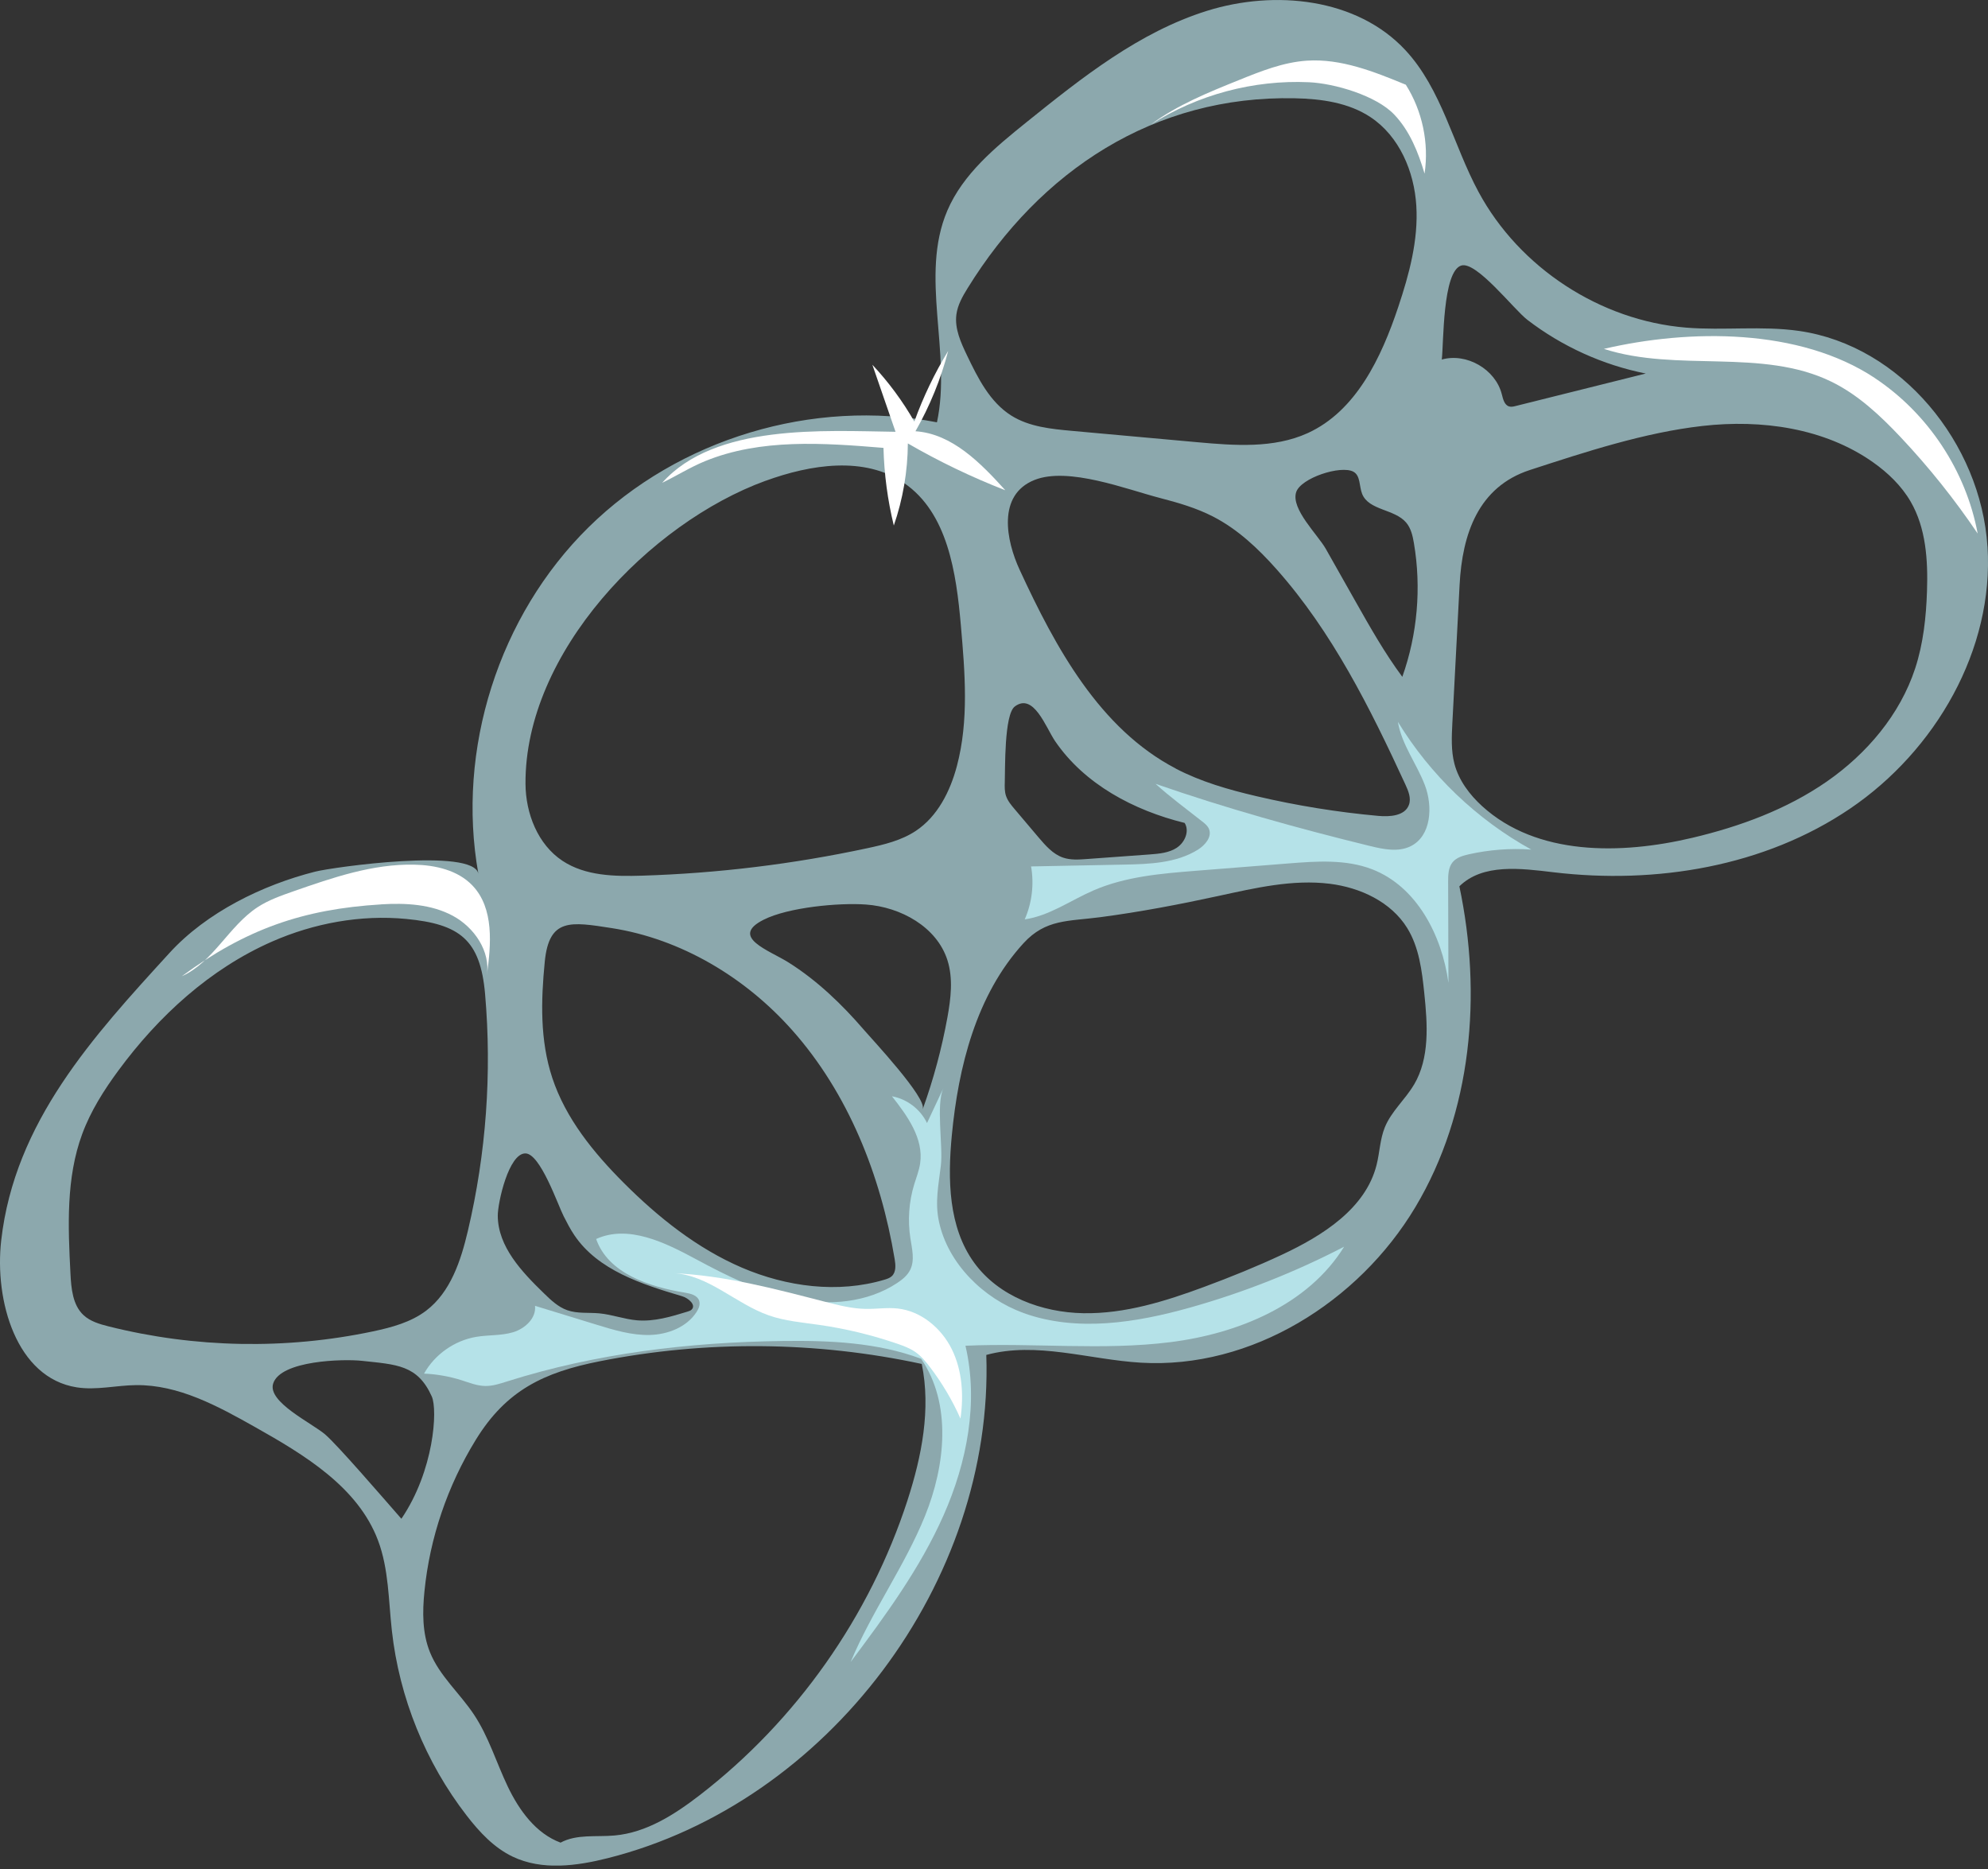 <svg width="200" height="188" viewBox="0 0 200 188" fill="none" xmlns="http://www.w3.org/2000/svg">
<rect x="0" y="0" width="200" height="188" fill="#333333" stroke="none"/>
<g clip-path="url(#clip0_4_146)">
<path opacity="0.6" d="M199.945 54.972C199.28 44.608 191.275 34.764 180.99 33.288C177.238 32.75 173.409 33.26 169.63 32.955C160.987 32.249 152.858 26.935 148.746 19.305C146.193 14.57 145.045 8.969 141.379 5.036C136.506 -0.196 128.255 -1.044 121.431 1.089C114.606 3.222 108.858 7.798 103.282 12.282C100.141 14.812 96.882 17.487 95.3 21.197C92.492 27.782 95.765 35.48 94.261 42.48C81.802 40.051 68.262 44.13 59.218 53.031C50.173 61.931 45.888 75.408 48.126 87.895C47.652 85.248 33.488 87.225 31.71 87.677C26.413 89.017 20.783 91.769 17.05 95.857C9.373 104.257 1.486 112.843 0.123 124.756C-0.574 130.854 1.65 138.593 7.713 139.55C9.683 139.86 11.684 139.349 13.681 139.327C17.961 139.276 21.918 141.437 25.647 143.538C30.644 146.35 36.005 149.576 38.029 154.945C39.114 157.821 39.082 160.975 39.424 164.033C40.171 170.764 42.811 177.277 46.955 182.632C48.231 184.282 49.699 185.863 51.586 186.761C54.527 188.165 57.996 187.704 61.155 186.907C83.288 181.324 100.005 159.102 99.225 136.291C104.267 134.915 109.564 136.761 114.784 137.071C125.884 137.727 136.679 130.973 142.387 121.429C148.094 111.886 149.116 100.032 146.818 89.153C149.179 86.834 153 87.349 156.291 87.74C166.607 88.971 177.521 87.171 186.119 81.342C194.716 75.513 200.615 65.341 199.95 54.977L199.945 54.972ZM118.285 77.304C110.626 73.307 106.195 65.149 102.576 57.306C101.235 54.403 100.283 49.786 104.08 48.277C107.485 46.924 113.366 49.23 116.694 50.091C118.527 50.565 120.364 51.098 122.046 51.964C124.517 53.236 126.577 55.177 128.419 57.251C134.031 63.568 137.851 71.242 141.389 78.917C141.689 79.564 141.99 80.298 141.74 80.968C141.334 82.066 139.843 82.176 138.676 82.071C134.541 81.697 130.434 81.032 126.39 80.084C123.6 79.432 120.815 78.635 118.276 77.308L118.285 77.304ZM118.413 85.261C117.61 85.794 116.607 85.876 115.646 85.949C113.535 86.104 111.424 86.255 109.313 86.41C108.52 86.469 107.695 86.524 106.943 86.264C105.935 85.918 105.197 85.07 104.504 84.259C103.693 83.302 102.881 82.344 102.07 81.383C101.723 80.973 101.372 80.553 101.204 80.043C101.062 79.61 101.071 79.141 101.085 78.685C101.131 77.409 101.012 71.876 102.092 71.065C103.984 69.643 105.211 73.166 106.136 74.533C109.095 78.885 114.068 81.519 119.179 82.777C119.689 83.593 119.206 84.733 118.404 85.261H118.413ZM141.079 68.084C139.314 65.705 137.851 63.116 136.392 60.537C135.389 58.764 134.386 56.987 133.383 55.214C132.577 53.783 129.855 51.203 130.398 49.508C130.858 48.081 134.888 46.764 136.155 47.448C136.88 47.84 136.73 48.911 137.035 49.676C137.701 51.358 140.299 51.185 141.466 52.566C141.949 53.136 142.123 53.901 142.246 54.639C143.007 59.12 142.601 63.795 141.079 68.079V68.084ZM96.216 31.638C96.344 30.672 96.841 29.801 97.356 28.972C104.645 17.177 116.101 9.584 130.265 9.885C132.919 9.94 135.672 10.318 137.883 11.786C140.773 13.704 142.278 17.241 142.487 20.704C142.697 24.168 141.767 27.595 140.668 30.881C138.968 35.972 136.429 41.354 131.542 43.574C128.123 45.123 124.189 44.818 120.446 44.481C116.247 44.103 112.053 43.72 107.855 43.342C105.739 43.15 103.533 42.931 101.737 41.801C99.585 40.447 98.382 38.037 97.283 35.744C96.663 34.45 96.029 33.06 96.216 31.638ZM77.01 48.368C81.551 46.714 86.967 45.853 90.951 48.583C95.346 51.595 96.203 57.615 96.668 62.92C97.078 67.642 97.484 72.478 96.266 77.058C95.592 79.601 94.324 82.126 92.132 83.579C90.677 84.546 88.936 84.96 87.231 85.325C79.791 86.92 72.206 87.845 64.597 88.082C61.839 88.169 58.894 88.114 56.592 86.592C54.103 84.947 52.886 81.829 52.867 78.844C52.785 65.628 65.39 52.602 77.01 48.364V48.368ZM79.682 103.605C85.353 109.981 88.608 118.239 90.007 126.652C90.108 127.254 90.162 127.965 89.711 128.375C89.515 128.553 89.255 128.639 89 128.717C84.304 130.125 79.144 129.441 74.635 127.509C70.131 125.572 66.22 122.455 62.755 118.987C59.715 115.947 56.911 112.506 55.562 108.422C54.313 104.644 54.422 100.647 54.805 96.737C55.238 92.316 57.413 92.717 61.534 93.355C68.545 94.445 74.996 98.337 79.677 103.601L79.682 103.605ZM52.867 116.02C54.367 116.047 56.132 121.22 56.706 122.336C57.039 122.988 57.371 123.64 57.782 124.246C60.148 127.764 64.556 129.182 68.622 130.385C69.265 130.576 70.063 131.269 69.575 131.734C69.466 131.839 69.32 131.884 69.174 131.93C67.519 132.44 65.819 132.955 64.091 132.809C62.81 132.7 61.579 132.231 60.298 132.108C59.213 132.007 58.087 132.153 57.062 131.789C56.145 131.465 55.416 130.768 54.718 130.089C52.484 127.919 50.096 125.404 50.078 122.291C50.068 120.992 51.176 115.988 52.867 116.02ZM10.927 133.42C10.025 133.192 9.09 132.923 8.406 132.29C7.312 131.274 7.166 129.619 7.089 128.124C6.847 123.394 6.628 118.513 8.27 114.069C9.122 111.758 10.453 109.657 11.916 107.675C15.946 102.201 21.139 97.448 27.366 94.713C31.578 92.863 36.283 91.993 40.873 92.435C46.234 92.95 48.322 94.495 48.801 99.982C49.494 107.944 48.91 116.02 47.073 123.799C46.367 126.803 45.332 129.97 42.879 131.834C41.343 133.001 39.419 133.52 37.527 133.921C28.775 135.772 19.602 135.599 10.927 133.42ZM32.732 144.303C31.373 143.137 26.892 141.036 27.48 139.172C28.223 136.829 34.578 136.683 36.415 136.884C39.889 137.262 42.009 137.28 43.44 140.471C44.046 141.82 43.663 147.94 40.381 152.771C38.398 150.506 33.953 145.352 32.727 144.303H32.732ZM91.302 150.903C87.509 162.588 80.12 173.075 70.391 180.576C67.856 182.532 65.025 184.341 61.839 184.628C60.002 184.797 58.023 184.468 56.396 185.348C53.902 184.427 52.215 182.08 51.071 179.679C49.927 177.277 49.157 174.684 47.684 172.469C46.266 170.331 44.22 168.581 43.258 166.202C42.478 164.279 42.492 162.128 42.702 160.063C43.239 154.681 45.031 149.435 47.867 144.828C50.925 139.855 54.686 138.046 60.348 136.925C71.011 134.81 82.107 134.906 92.733 137.198C93.663 141.747 92.733 146.482 91.302 150.898V150.903ZM92.829 111.549C93.235 110.423 87.764 104.576 86.939 103.619C84.715 101.035 82.221 98.633 79.326 96.81C77.384 95.588 73.354 94.258 76.828 92.512C79.308 91.263 84.382 90.79 87.117 90.985C90.618 91.236 94.242 93.232 95.314 96.578C95.902 98.428 95.66 100.429 95.314 102.338C94.744 105.469 93.914 108.555 92.838 111.549H92.829ZM142.241 109.12C141.361 110.61 139.971 111.79 139.319 113.395C138.831 114.593 138.804 115.924 138.489 117.177C137.386 121.575 133.055 124.301 128.948 126.219C126.4 127.409 123.792 128.466 121.157 129.441C117.241 130.891 113.166 132.167 108.99 132.094C104.814 132.021 100.474 130.408 98.017 127.031C95.4 123.439 95.336 118.627 95.756 114.206C96.408 107.356 98.195 100.091 102.968 94.877C105.201 92.439 107.454 92.685 110.704 92.257C114.706 91.728 118.673 90.972 122.616 90.115C126.295 89.317 130.051 88.433 133.789 88.898C136.853 89.281 139.939 90.716 141.566 93.342C142.77 95.288 143.053 97.644 143.29 99.918C143.613 103.045 143.85 106.412 142.25 109.115L142.241 109.12ZM145.049 36.168C145.241 34.573 145.113 27.267 147.019 26.707C148.546 26.26 152.288 31.114 153.647 32.162C157.139 34.846 161.255 36.715 165.573 37.572C161.21 38.661 156.847 39.75 152.485 40.839C152.27 40.894 152.042 40.949 151.828 40.885C151.34 40.744 151.213 40.138 151.085 39.65C150.447 37.139 147.538 35.462 145.04 36.168H145.049ZM193.864 59.434C193.777 62.073 193.495 64.725 192.674 67.232C191.147 71.894 187.796 75.832 183.766 78.626C179.732 81.419 175.041 83.142 170.264 84.272C163.038 85.981 154.6 86.091 149.111 81.091C147.839 79.933 146.759 78.493 146.321 76.83C145.975 75.508 146.043 74.118 146.111 72.751L146.841 58.823C147.11 53.71 148.719 48.975 153.907 47.279C159.487 45.461 165.436 43.506 171.28 42.845C177.216 42.17 183.534 43.05 188.416 46.486C189.925 47.548 191.293 48.861 192.218 50.456C193.764 53.122 193.964 56.349 193.864 59.429V59.434Z" fill="#C8F6FF"/>
<path d="M102.968 132.076C108.324 134.004 114.282 133.06 119.767 131.515C125.109 130.011 130.297 127.96 135.225 125.404C131.606 131.251 124.567 134.149 117.743 135.006C110.918 135.863 103.998 135.056 97.128 135.366C98.459 141.045 97.288 147.084 94.926 152.42C92.565 157.757 89.077 162.502 85.581 167.173C87.696 162.101 90.992 157.584 93.057 152.493C95.118 147.398 95.765 141.218 92.67 136.679C88.252 135.029 83.438 134.824 78.725 134.888C69.356 135.011 59.943 136.127 51.012 138.958C50.287 139.186 49.553 139.432 48.792 139.413C47.98 139.395 47.215 139.085 46.444 138.839C45.222 138.452 43.946 138.224 42.66 138.169C43.741 136.237 45.724 134.842 47.903 134.473C49.134 134.263 50.419 134.368 51.618 134.008C52.817 133.648 53.962 132.595 53.825 131.351C55.894 131.985 57.969 132.623 60.038 133.256C61.775 133.789 63.553 134.327 65.372 134.282C67.191 134.236 69.087 133.498 70.077 131.971C70.295 131.634 70.469 131.214 70.336 130.832C70.15 130.285 69.475 130.116 68.9 130.025C65.29 129.437 61.178 128.079 59.974 124.629C63.211 123.157 66.904 124.98 70.031 126.666C73.177 128.361 76.427 129.979 79.933 130.668C83.438 131.356 87.281 131.028 90.258 129.054C90.782 128.708 91.293 128.293 91.571 127.728C92.045 126.766 91.753 125.627 91.589 124.565C91.306 122.756 91.439 120.887 91.972 119.137C92.186 118.435 92.464 117.747 92.569 117.022C92.939 114.534 91.288 112.246 89.734 110.273C91.247 110.546 92.601 111.581 93.262 112.966C93.814 111.786 94.365 110.606 94.917 109.43C94.138 111.102 94.89 115.254 94.653 117.246C94.416 119.237 94.046 120.933 94.461 122.87C95.364 127.113 98.961 130.627 102.963 132.067L102.968 132.076Z" fill="#B5E2E8"/>
<path d="M120.943 82.623C121.212 82.837 121.485 83.06 121.622 83.37C121.964 84.159 121.253 85.002 120.523 85.462C118.34 86.829 115.618 86.92 113.042 86.97C109.938 87.03 106.834 87.089 103.729 87.153C104.044 88.939 103.82 90.817 103.091 92.48C105.584 92.12 107.713 90.557 110.025 89.559C113.248 88.165 116.822 87.868 120.323 87.59C123.427 87.344 126.527 87.098 129.632 86.852C132.454 86.629 135.389 86.419 138.029 87.435C142.528 89.167 145.072 94.089 145.719 98.865C145.71 95.475 145.697 92.079 145.687 88.689C145.687 88.005 145.706 87.258 146.139 86.729C146.526 86.255 147.16 86.073 147.757 85.936C149.818 85.471 151.947 85.311 154.053 85.457C148.569 82.431 143.891 77.951 140.632 72.605C141.006 74.888 142.519 76.807 143.344 78.968C144.169 81.128 143.992 84.095 141.917 85.12C140.673 85.735 139.191 85.43 137.842 85.102C130.571 83.324 123.322 81.301 116.252 78.844C117.715 80.175 119.379 81.388 120.943 82.627V82.623Z" fill="#B5E2E8"/>
<path d="M188.612 38.028C193.964 41.578 197.789 47.357 198.961 53.669C196.64 50.228 194.042 46.978 191.193 43.957C189.137 41.778 186.907 39.687 184.213 38.379C177.243 34.992 168.732 37.472 161.356 35.093C169.963 33.087 181.018 32.992 188.612 38.023V38.028Z" fill="white"/>
<path d="M38.348 90.967C40.805 90.817 43.381 90.949 45.551 92.116C47.721 93.282 49.371 95.703 48.974 98.132C49.416 94.987 49.717 91.359 47.525 89.067C46.052 87.526 43.791 87.016 41.662 86.975C37.5 86.888 33.465 88.278 29.536 89.65C28.287 90.088 27.02 90.53 25.912 91.254C23.017 93.15 21.449 96.783 18.29 98.2C24.74 93.456 30.475 91.45 38.343 90.972L38.348 90.967Z" fill="white"/>
<path d="M140.267 11.526C141.817 13.153 142.683 15.313 143.317 17.469C143.777 14.388 143.094 11.152 141.43 8.522C138.243 7.21 134.915 5.875 131.478 6.102C129.098 6.262 126.842 7.164 124.631 8.058C121.558 9.297 118.454 10.555 115.787 12.519C120.482 9.525 126.117 8.017 131.683 8.272C134.272 8.39 138.453 9.616 140.267 11.526Z" fill="white"/>
<path d="M83.019 130.946C84.359 131.292 85.713 131.638 87.099 131.661C88.166 131.679 89.237 131.506 90.299 131.62C92.66 131.875 94.712 133.593 95.76 135.726C96.809 137.859 96.964 140.343 96.627 142.695C95.811 140.858 94.78 139.117 93.563 137.522C93.121 136.939 92.642 136.369 92.031 135.959C91.525 135.617 90.942 135.398 90.367 135.198C87.792 134.304 85.129 133.657 82.426 133.27C80.712 133.024 78.966 132.883 77.334 132.308C74.002 131.137 71.253 128.229 67.724 128.065C73.022 128.311 77.881 129.628 83.014 130.946H83.019Z" fill="white"/>
<path d="M90.094 43.433C89.319 41.186 88.539 38.939 87.764 36.692C89.387 38.424 90.805 40.343 91.986 42.403C92.879 39.928 94.023 37.544 95.391 35.302C94.657 38.123 93.545 40.844 92.1 43.378C95.792 43.629 98.66 46.573 101.14 49.316C97.757 47.999 94.475 46.422 91.334 44.604C91.316 47.411 90.837 50.214 89.921 52.862C89.296 50.306 88.95 47.685 88.881 45.051C82.836 44.554 76.532 44.094 70.92 46.391C69.429 47.001 68.048 47.876 66.617 48.565C71.941 42.594 82.877 43.337 90.094 43.433Z" fill="white"/>
</g>
<defs>
<clipPath id="clip0_4_146">
<rect width="200" height="187.654" fill="white"/>
</clipPath>
</defs>
</svg>
